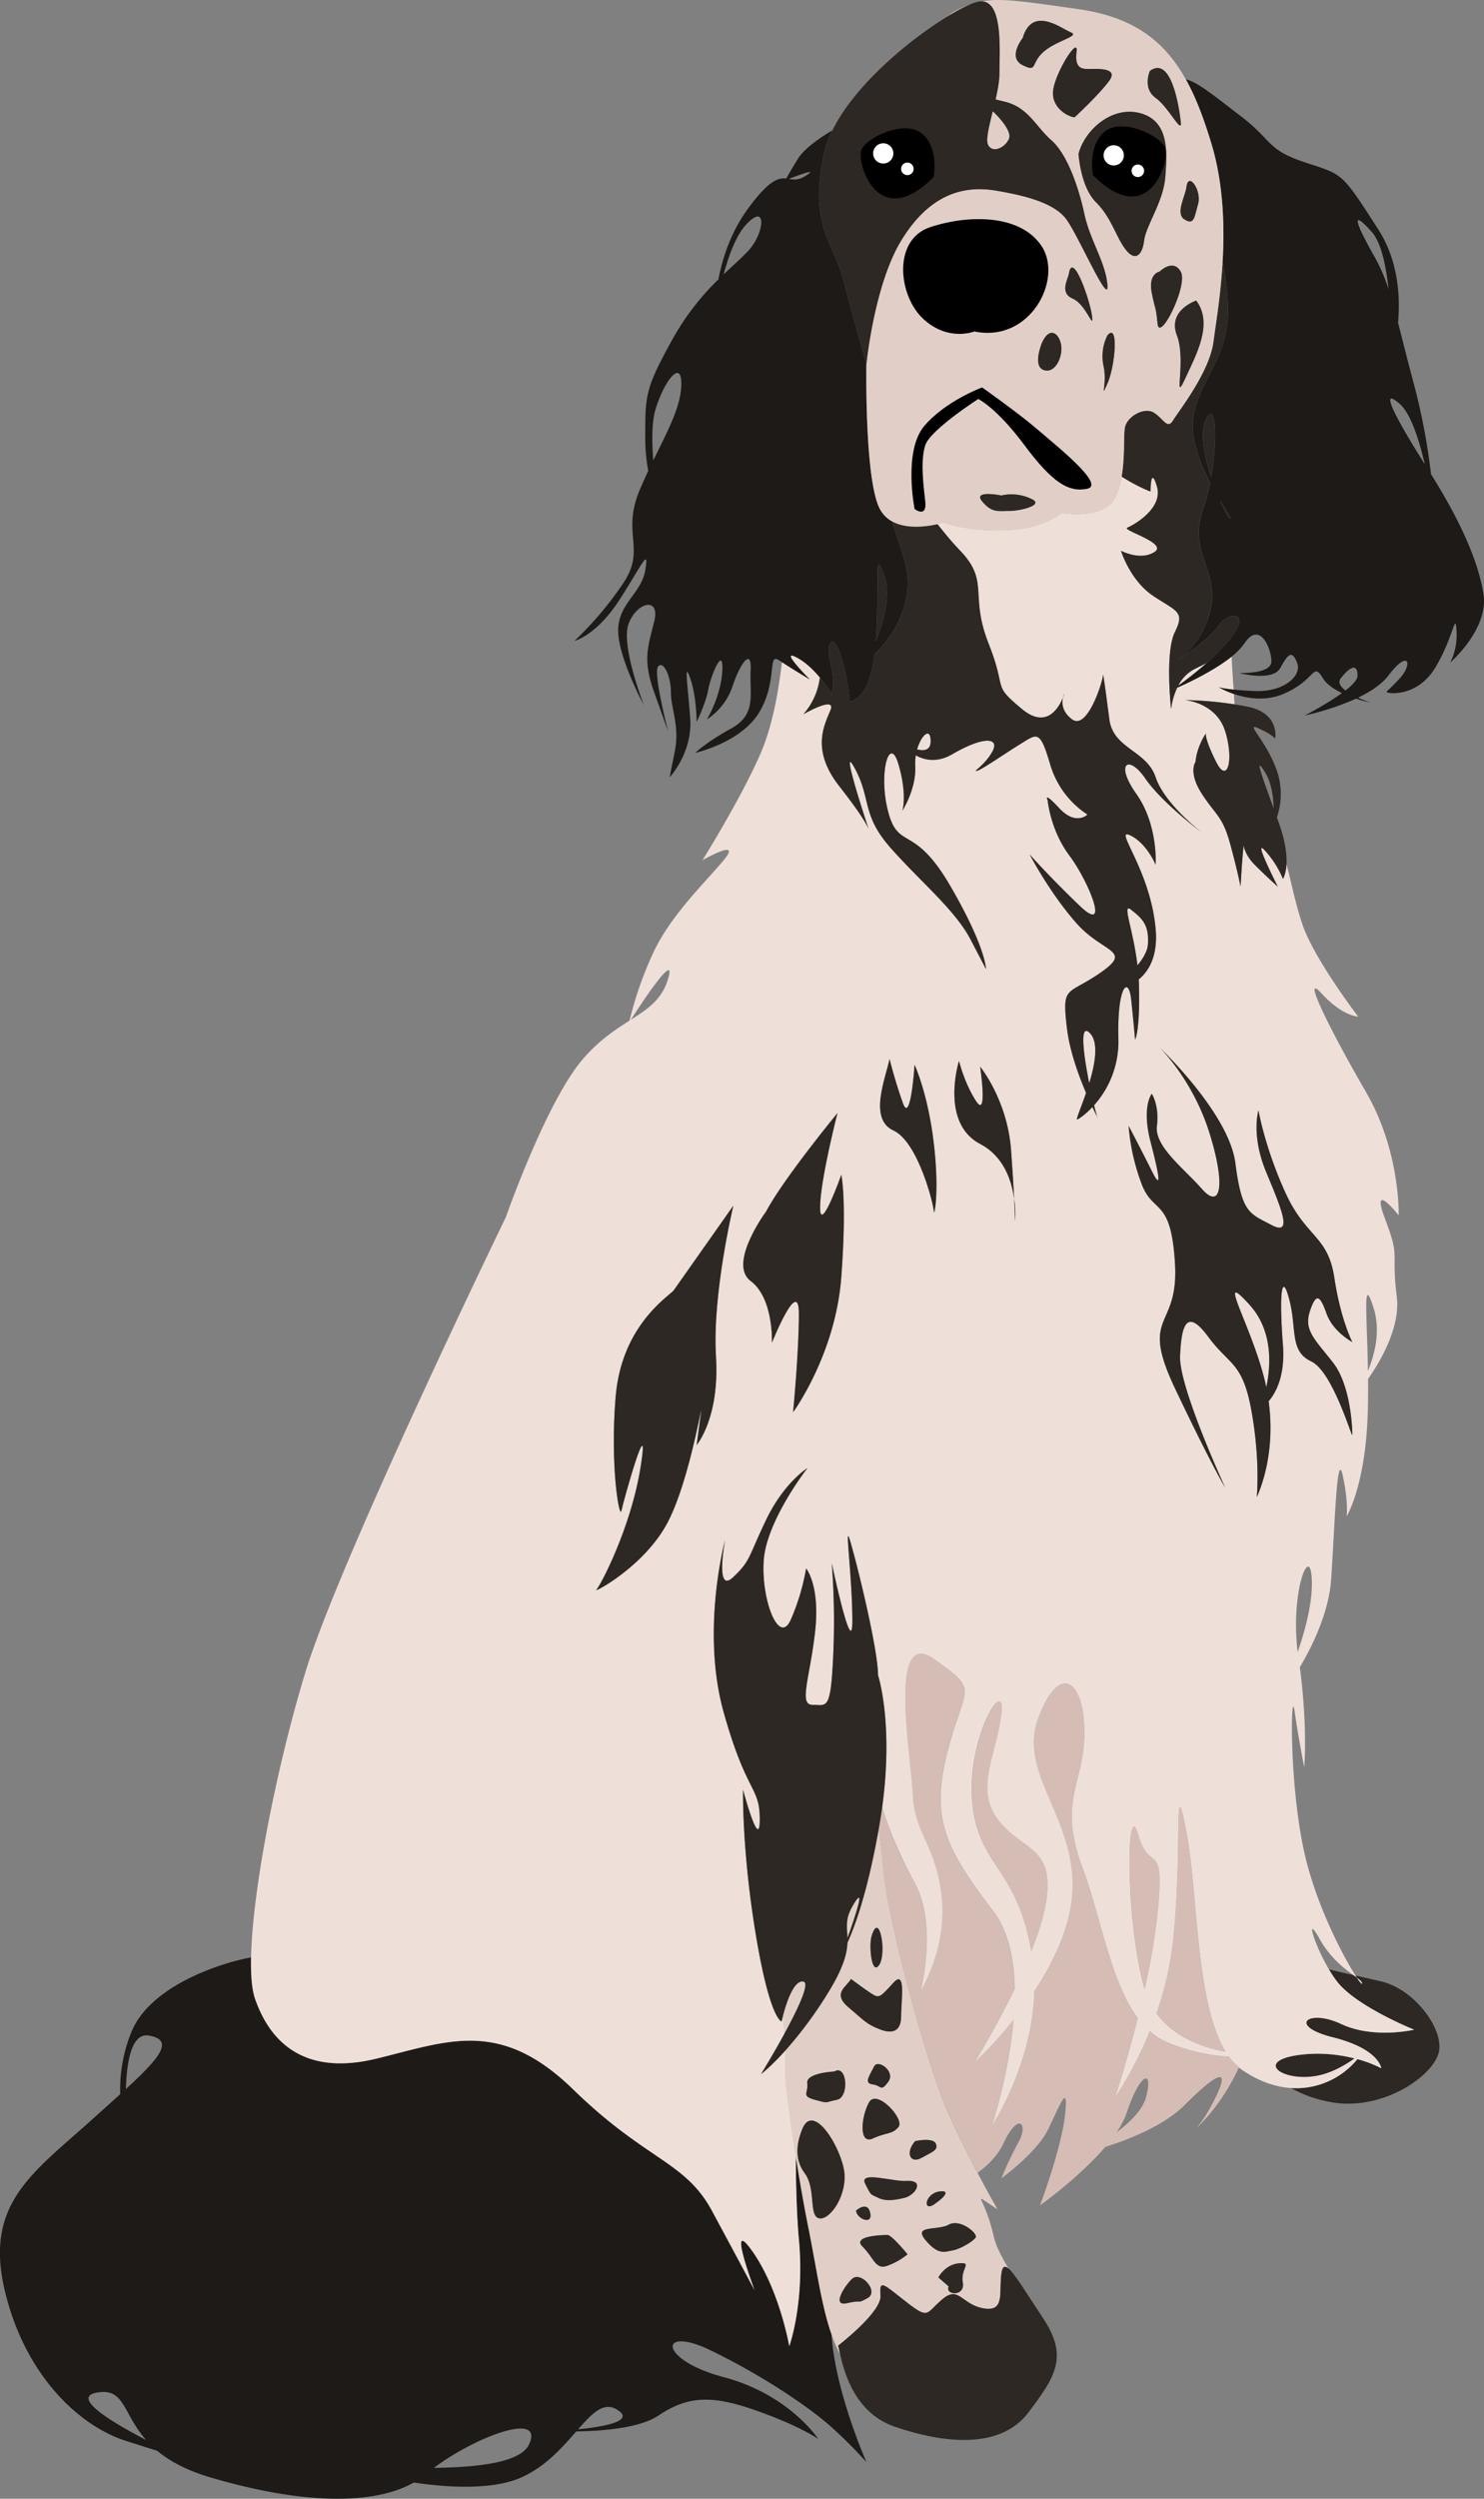 <svg xmlns="http://www.w3.org/2000/svg" viewBox="0 0 955.45 1607.67"><rect x="0" y="0" width="955.45" height="1607.67" fill="#808080" stroke="none"/><defs><style>.cls-1{fill:none;}.cls-2{fill:#2d2824;}.cls-3{fill:#d5bdb6;}.cls-4{fill:#1d1a17;}.cls-5{fill:#eedfd9;}.cls-6{fill:#e1cfc7;}.cls-7{fill:#fff;}</style></defs><title>ENGLISH SETTER 1</title><g id="Layer_2" data-name="Layer 2"><g id="Layer_1-2" data-name="Layer 1"><path class="cls-1" d="M279.38,1587.79c26.91-.33,55.57-3.15,61.14-14.9C351,1550.69,305.48,1568.07,279.38,1587.79Z"/><path class="cls-1" d="M397.63,1550.54c-8.84-5.68-16.08,1.81-25.47,12.5C388.06,1561.43,409,1557.84,397.63,1550.54Z"/><path class="cls-1" d="M849.6,1247.57c-9.54-17-3.69,3.19,5.95,19.49,5,1.21,10.36,2.45,15.73,3.68C865.57,1266.63,856.61,1260,849.6,1247.57Z"/><path class="cls-1" d="M814.42,496.77c-7.19-11.51-1.89,2.61,5.6,23.33C819.86,512.76,818.67,503.57,814.42,496.77Z"/><path class="cls-1" d="M62.38,1539.37c-16.81,3.06,9.18,18.81,31.65,30.48C79,1552.76,80.38,1536.09,62.38,1539.37Z"/><path class="cls-1" d="M725.44,1359.32a52.81,52.81,0,0,1-6.6,12.66c8.54-6.36,16.82-14.35,19-22.59C742.82,1330.76,734.13,1333.25,725.44,1359.32Z"/><path class="cls-1" d="M422.05,263.34c-2.49,8.19-2.38,21-1.44,32.89,9.33-19.21,17.36-33.75,18-47.79C439.44,230.23,427.85,244.3,422.05,263.34Z"/><path class="cls-1" d="M429.92,630.46c6.64-21-18.32,17.18-23.79,25.69C417.09,649.11,425.88,643.25,429.92,630.46Z"/><path class="cls-1" d="M807.8,444.62c19,.83,30.63-9.93,27.32-18.21s-5.79-5.79-10.76,3.31S797.87,433,797.87,433s20.69.83,20.69-7.45-7.45-26.49-17.38-11.59a40.17,40.17,0,0,1-8.19,8.46c.37,8.57.87,15.49,1.27,21.25C797.6,444,802,444.37,807.8,444.62Z"/><path class="cls-1" d="M480,145c-6.23,7-10.83,19.59-14,31.51,6.17-5.87,11.63-10.59,15.69-15C492.42,149.93,494.07,129.24,480,145Z"/><path class="cls-1" d="M518.08,113.51c10.1-6.06-4.45-.62-10.23,1.62C510.81,115.58,513.73,116.11,518.08,113.51Z"/><path class="cls-1" d="M95.91,1309.66c-11.16-2-14.34,16.54-14.85,34.42C103.26,1323.64,112.26,1312.54,95.91,1309.66Z"/><path class="cls-1" d="M884.37,841.54c-7.14-22.43-4.23,3.69-3.65,40.55C885.25,871,889,856,884.37,841.54Z"/><path class="cls-1" d="M883.13,149.1c-14.9-16.56-9.11-3.31,1.66,15.73A114,114,0,0,1,894,186.12C892.37,170.76,889.19,155.83,883.13,149.1Z"/><path class="cls-1" d="M874,434.69c0-8.28-5-5.79-10.76,1.66-2.07,2.66-.22,5.43,3,7.88C870.76,440.7,874,437.26,874,434.69Z"/><path class="cls-1" d="M835.49,1062.9c4.77-13.84,9.14-30.23,9.14-43.8C844.64,990.1,830.53,1022.25,835.49,1062.9Z"/><path class="cls-1" d="M901.34,260c-14.31-12.72-1.9,10.44,16,38.68C913.6,282.75,908.28,266.19,901.34,260Z"/><path class="cls-2" d="M876.92,1276.13c0,.81-1.29-.61-3.4-3.77-.67-.5-1.42-1-2.24-1.62-5.37-1.23-10.74-2.47-15.73-3.68a78.55,78.55,0,0,0,5.23,7.83c12.42,16.14,49.67,31,49.67,31s-26.08,6.21-47.18-3.73-34.77,1.24-5,8.69,31,19.87,31,19.87a77.35,77.35,0,0,0-15.37-5.87l-.77.91a51,51,0,0,1-42,17.67,82.66,82.66,0,0,0,29.6,9.64c32.28,3.73,63.33-18.63,65.81-33.53s-16.14-39.73-37.25-44.7c-5.19-1.22-10.91-2.52-16.67-3.83l.85,1.31C875.63,1273.92,876.92,1275.08,876.92,1276.13Z"/><path class="cls-2" d="M847.12,1335.73c10.22-1.7,19.38-7.29,25-11.32a94,94,0,0,0-35-2.34C807.39,1325.8,824.77,1339.46,847.12,1335.73Z"/><path class="cls-3" d="M791.26,1323.34a123.17,123.17,0,0,1-38.51-8.72,42.52,42.52,0,0,1-12.51-7.71c-10.49,26-22.25,42.47-22.25,42.47s7.33-22.41,14.53-50.89c-17.5-23.35-23.33-63.71-35.64-96.87-16.14-43.46,1.24-53.39,1.24-86.92s-16.14-45.94-29.8-8.69,29.8,68.29,21.11,120.44c-3.26,19.58-12.82,38.63-23.5,54.79-1.32,47.61-27.41,86.76-27.41,86.76s10.94-32.83,14-68.34A259.42,259.42,0,0,1,627.34,1327s13.41-21.8,25.87-47.37c-.32-18.83-3.86-36.82-13.45-49.48-31-41-41-59.6-29.8-103.06s21.11-38.49-8.69-59.6-14.9,60.84-13.66,86.92,14.9,32.28,18.63,65.81-13.66,60.84-13.66,60.84,11.18-42.22-3.73-69.53c-9-16.41-17-35.06-20.93-48.69q-.78,5.75-1.83,11.85c-.13.76-.27,1.48-.4,2.23,1,7.23,2.19,16.69,3.29,28.4,2.9,30.63,27.32,121.68,41,152.73,6.2,14.09,13.42,28.42,19.46,39.89,6.53-4.74,12.88-11,16.55-18.78,9.93-21.11,16.14-12.42,9.93-1.24a238,238,0,0,0-11.18,23.59s22.35-16.14,29.8-31,13.66-32.28,11.18-9.93-16.14,58.36-16.14,58.36,25.1-17.84,42.06-37.62c14.95-4.73,37.72-13.6,51.07-26.95,21.11-21.11,28.56-23.59,21.11-7.45s-13.66,22.35-13.66,22.35,15.57-13.28,27.46-39A37.59,37.59,0,0,1,791.26,1323.34Zm-53.41,26c-2.2,8.24-10.47,16.24-19,22.59a52.81,52.81,0,0,0,6.6-12.66C734.13,1333.25,742.82,1330.76,737.85,1349.39Z"/><path class="cls-3" d="M755.24,1248.81a213.53,213.53,0,0,1-10.67,46.56c11.28,15.47,29.89,22,44.56,24.76-19.45-31.71-17.68-101.13-25.2-140.85C755.24,1133.34,761.45,1191.7,755.24,1248.81Z"/><path class="cls-3" d="M643.49,1171.83c-16.14-19.87-2.48-41,1.24-68.29s-22.35,13.66-18.63,55.88c3.65,41.38,28.78,42.21,38,96,4.33-10.8,7.74-21.29,9.23-30.21C679.49,1188,659.63,1191.7,643.49,1171.83Z"/><path class="cls-3" d="M732.89,1180.52c-7.45-26.08-8.69,52.15,3.73,98.09.11.42.24.83.36,1.25a418.68,418.68,0,0,0,8.33-48.43C750.27,1181.76,740.34,1206.6,732.89,1180.52Z"/><path class="cls-4" d="M512.32,1387.26c.05,20.34.75,39.9,2,54,3.73,41-6.21,68.29-6.21,68.29s-6.21-36-23.59-60.84,1.24,24.83,1.24,24.83-9.93-18.63-27.32-50.91-42.22-32.28-89.4-78.23-80.71-31-126.65-19.87-68.29-9.93-78.23-38.49c-2-5.86-2.82-15.07-2.58-26.63-18.71,3.34-64.5,17.82-76.88,47.74a98,98,0,0,0-7.3,40.22c-5.6,5.1-11.92,10.72-18.78,16.9-37.25,33.53-68.29,53.39-55.88,108S50,1560.48,81,1570.41c8.23,2.63,14.87,4.74,20.22,6.42,7.71,6.41,18.52,12.5,34.42,17.17,57,16.75,103.87,18.43,130.8,3.23,23,3.47,51.18,4.74,69.11-3.23,15.77-7,26.6-19.52,35.45-29.63,15.8-.25,40.58-2,52.71-10.1,18.63-12.42,33.53-13.66,62.08-3.73s41,18.63,41,18.63-18.63-28.56-60.84-39.73-42.22-33.53-8.69-17.38,64.57,37.25,78.23,49.67a306.94,306.94,0,0,1,22.35,22.35s-20.16-45.38-22.48-82.21c-6.42-18.35-9.43-41.31-14.77-68C517.47,1418.4,514.66,1402.11,512.32,1387.26Zm-416.41-77.6c16.36,2.89,7.35,14-14.85,34.42C81.57,1326.2,84.75,1307.69,95.91,1309.66ZM62.38,1539.37c18-3.27,16.6,13.4,31.65,30.48C71.56,1558.18,45.57,1542.42,62.38,1539.37Zm278.14,33.53c-5.57,11.75-34.23,14.57-61.14,14.9C305.48,1568.07,351,1550.69,340.52,1572.89Zm31.65-9.85c9.39-10.69,16.63-18.18,25.47-12.5C409,1557.84,388.06,1561.43,372.16,1563Z"/><path class="cls-5" d="M794.26,443.71c-.41-5.76-.91-12.68-1.27-21.25-11.22,9.06-28.17,17-35.07,20A44.39,44.39,0,0,0,754,456.21s-4.14-36.42,2.48-49.67.83-13.24-14.07-23.18-20.69-29-20.69-29,12.42,6.62,21.52.83-21.52-14.07-17.38-15.73,23.18-12.42,19-26.49-4.14,3.31-4.14,3.31a112.79,112.79,0,0,1-18.61-9.67A49.17,49.17,0,0,1,718,320c-7.45,14.9-34.77,9.93-34.77,9.93s-9.93,9.93-34.77,11.18-41-5-41-5-1.51.48-4,1c3.94,4.91,8.54,10.74,14.72,17.18,19,19.87,5.79,28.14,18.21,59.6s1.66,25.66,21.52,42.22c16,13.34,23.94-1.25,26.43-7.43a11.14,11.14,0,0,1,.89-2.5s-.29,1-.89,2.5c-.77,3.22-.86,9,5.85,14.05,9.93,7.45,19.87-24.83,19.87-28.14s1.66,9.11,4.14,28.14,24,19.87,29.8,37.25,29.8,35.59,29.8,35.59-25.66-19-36.42-34.77-19.87-9.93-5.79,9.93,12.42,45.53,12.42,45.53-5.79-14.07-16.56-19,13.24,22.35,16.56,60.43c1.48,17.07-4.19,26.81-10.9,32.37.06,1.07.11,2.14.14,3.22.83,29.8-2.48,35.59-2.48,35.59s-.83-9.93-2.48-25.66-9.11-9.11-8.28,24.83a61.41,61.41,0,0,1-15.64,43c.86,3.52,1.6,6.21,2.05,7.53.42.84.57,1.16.34.83a4.47,4.47,0,0,1-.34-.83c-.58-1.17-1.69-3.37-3.11-6.37-4.73,5-8.85,7.71-9.79,8s2.32-7.26,5.7-17.09c-4.88-11.4-10.6-27.09-12.32-41.68-3.31-28.14,0-20.69,21.52-35.59s1.66-12.42-15.73-32.28-29.8-43.87-29.8-43.87,12.42,14.07,32.28,33.11,5.79-15.73-6.62-32.28S674.53,515,674.53,515s-3.31-6.62,7.45,5,18.21,4.14,18.21,4.14a58.14,58.14,0,0,1-24-32.28c-6.62-22.35-8.28-19.87-19-13.24S632.31,495.12,629,495.94s5-3.31,9.93-12.42-5.79-9.93-25.66,1.66c-9.74,5.68-17.87,4-23.65.81a31.35,31.35,0,0,0-.36,6.64c.83,14.9-8.28,29-8.28,29s3.31-9.93-2.48-29.8-13.24,5.79-6.62,30.63,16.56,7.45,39.73,47.18,23.18,53.81,23.18,53.81l-9.93-19c-9.93-19-32.28-37.25-51.32-58.77s-12.42-31.46-23.18-51.32c-10.07-18.59,6.68,32.39,8.87,39a4.33,4.33,0,0,1,.23.71l-.23-.71c-.79-2-4.23-8.89-18.8-27.44C522.22,482.7,530.49,467,534.63,457s-17.38,2.48-17.38,2.48a43.8,43.8,0,0,0,10.6-23.66c-3.92-4.64-9.07-9.74-14.74-12.76-12.42-6.62,8.28,14.07,8.28,14.07s-10.47-6.28-17.95-11.15c-2.43,20.4-6.31,41.65-13.92,59.17-12.42,28.56-37.25,68.29-37.25,68.29s26.08-14.9,13.66,0-34.77,36-45.94,60.84a233.72,233.72,0,0,0-14.66,42.34c-9.07,5.82-19.55,12.56-30,24.71-23.59,27.32-49.67,101.82-49.67,101.82s-106.78,219.78-129.13,293c-17.76,58.23-34,138.42-34.87,183.21-.23,11.56.55,20.77,2.58,26.63,9.93,28.56,32.28,49.67,78.23,38.49s79.47-26.08,126.65,19.87,72,45.94,89.4,78.23,27.32,50.91,27.32,50.91-18.63-49.67-1.24-24.83,23.59,60.84,23.59,60.84,9.93-27.32,6.21-68.29c-1.28-14.11-2-33.67-2-54-4.25-27-6.9-49.2-6.66-52.77s.16-8.76-.1-15.16c-9.46,10.53-15.63,15.16-15.63,15.16s7.67-12.49,15.07-26c-.23-3.88-.5-7.94-.8-12.09-.66,2.5-1,4.19-1,4.19s-7.45-.83-16.56-55.46-8.28-93.54-8.28-93.54,10.76,40.56,10.76,19-8.28-15.73-23.18-68.71.83-110.92.83-110.92-6.62,34.77,5,24,9.93-13.24,21.52-37.25,26.49-33.11,26.49-33.11-26.49,33.94-28.14,59.6,9.93,54.63,17.38,38.08a142.54,142.54,0,0,0,9.93-33.11s9.11,10.76,5.79,40.56-10.76,47.18-1.66,47.18,11.59,4.14,13.24-29.8a490.32,490.32,0,0,0-.83-61.26s13.24,62.91,13.24,37.25-4.14-57.12-2.48-54.63,19,70.36,19,89.4c0,0,10.11,30.36,2.66,85,3.93,13.62,12,32.27,20.93,48.69,14.9,27.32,3.73,69.53,3.73,69.53s17.38-27.32,13.66-60.84-17.38-39.73-18.63-65.81-16.14-108,13.66-86.92,19.87,16.14,8.69,59.6-1.24,62.08,29.8,103.06c9.59,12.66,13.13,30.66,13.45,49.48-12.46,25.57-25.87,47.37-25.87,47.37a259.42,259.42,0,0,0,25.13-27.37c-3,35.52-14,68.34-14,68.34s26.09-39.15,27.41-86.76c10.67-16.16,20.23-35.21,23.5-54.79,8.69-52.15-34.77-83.19-21.11-120.44s29.8-24.83,29.8,8.69-17.38,43.46-1.24,86.92c12.31,33.16,18.14,73.52,35.64,96.87-7.2,28.48-14.53,50.89-14.53,50.89s11.76-16.49,22.25-42.47a42.52,42.52,0,0,0,12.51,7.71,123.17,123.17,0,0,0,38.51,8.72,37.59,37.59,0,0,0,6.33,6.88c.76.63,1.54,1.23,2.34,1.78,10.9,7.41,21.49,10.83,31.24,11.47a51,51,0,0,0,42-17.67l.77-.91a77.35,77.35,0,0,1,15.37,5.87s-1.24-12.42-31-19.87-16.14-18.63,5-8.69,47.18,3.73,47.18,3.73-37.25-14.9-49.67-31a78.55,78.55,0,0,1-5.23-7.83c-9.64-16.3-15.49-36.45-5.95-19.49,7,12.46,16,19.06,21.68,23.17.82.59,1.57,1.13,2.24,1.62l-.85-1.31c-8.07-12.54-25.49-45.59-33-79.36-9.93-44.7-8.69-108-6.21-90.64s6.21,36,6.21,36,2.23-25.7-2.84-64.38c8.76-14.78,18.85-36,20.22-57.31,2.48-38.49,3.73-83.19,7.45-65.81S867,975.65,867,975.65s12.42-19.87,13.66-68.29c.18-6.85.2-13.62.14-20.13,8.86-12.7,20.88-33.94,18.48-53.13-3.73-29.8,2.48-23.59-7.45-49.67s8.69-2.48,8.69-2.48,1.24-41-21.11-79.47-42.22-78.23-28.56-63.33,23.59,14.9,23.59,14.9-28.56-37.25-36-59.6c-4.72-14.16-7-26.81-10.16-38.3-.38,6.51-2.26,9.33-2.26,9.33a61.54,61.54,0,0,0-11.59-18.21c-8.28-9.11,8.28,23.18,8.28,23.18s-5.79-5-14.9-14.07-6.62-17.38-7.45-9.11-1.66,23.18-1.66,23.18-1.66-9.11-6.62-27.32-9.11-18.21-18.21-32.28-4.14-20.69-4.14-20.69c.83-9.93,6.62-18.21,6.62-18.21s-.83,3.31,6.62,18.21,11.59-1.66,5.79-19.87-25.66-19.87-25.66-19.87a231.34,231.34,0,0,1,31.75,2.76c-.09-2-.23-4.23-.39-6.63a53.8,53.8,0,0,1-9.84-4.4S786.63,442.94,794.26,443.71ZM429.92,630.46c-4,12.79-12.83,18.65-23.79,25.69C411.6,647.64,436.56,609.42,429.92,630.46Zm31,242.13c2.48,39.73-12.42,57.12-12.42,57.12L451,911.08c2.48-18.63-6.21,39.73-21.11,68.29s-48.43,45.94-45.94,43.46,22.35-39.73,28.56-79.47-11.18,22.35-12.42,28.56-7.45-28.56-3.73-73.26,32.28-63.33,37.25-68.29l38.49-54.63S458.48,832.85,461,872.59Zm49.67,36s3.73-38.49,3.73-63.33S497,863.89,497,863.89s1.24-28.56-13.66-39.73,9.93-44.7,9.93-44.7c11.18-21.11,45.94-63.33,45.94-63.33S528,759.59,528,777s13.66-21.11,13.66-21.11,3.73,16.14,0,65.81S510.63,908.59,510.63,908.59Zm106.78-226s3.73,14.9,11.18,26.08,2.48-22.35,2.48-22.35,17.38,21.11,19.87,53.39c1.06,13.81,1.67,24.2,2,31.58a67.7,67.7,0,0,1,.47,14.36s0-4.48-.47-14.36c-1.56-11.61-6.6-27.3-21.88-35.31C605,722.34,617.41,682.61,617.41,682.61Zm-44.7-1.24s3.73,14.9,8.69,28.56,7.45-24.83,7.45-24.83,8.69,18.63,12.42,50.91,0,47.18,0,43.46-9.93-44.7-26.08-52.15S570.23,693.78,572.71,681.37Zm100.58,543.85c-1.49,8.92-4.9,19.42-9.23,30.21-9.18-53.81-34.3-54.64-38-96-3.73-42.22,22.35-83.19,18.63-55.88s-17.38,48.43-1.24,68.29S679.49,1188,673.29,1225.22Zm63.33,53.39c-12.42-45.94-11.18-124.17-3.73-98.09s17.38,1.24,12.42,50.91a418.68,418.68,0,0,1-8.33,48.43C736.85,1279.45,736.73,1279,736.61,1278.61Zm8,16.76a213.53,213.53,0,0,0,10.67-46.56c6.21-57.12,0-115.48,8.69-69.53,7.51,39.72,5.75,109.14,25.2,140.85C774.45,1317.38,755.85,1310.84,744.56,1295.37Zm127.59,29c-5.65,4-14.82,9.62-25,11.32-22.35,3.73-39.73-9.93-9.93-13.66A94,94,0,0,1,872.15,1324.41ZM835.49,1062.9c-5-40.65,9.14-72.8,9.14-43.8C844.64,1032.67,840.26,1049.06,835.49,1062.9Zm48.88-221.36c4.58,14.41.88,29.5-3.65,40.55C880.14,845.23,877.24,819.12,884.37,841.54Zm-89-93.13c4.14,32.28,9.11,32.28,23.18,39.73s6.62-9.93-3.31-33.94-5-39.73-5-39.73,4.14,24,17.38,53,27.32,27.32,31.46,54.63,11.59,41.39,11.59,41.39-12.42-6.62-16.56-18.21-6.62-14.07-10.76-1.66,3.31,18.21,14.9,33.11,12.42,43,12.42,46.36-12.42-40.56-26.49-47.18-9.11-20.69-14.07-39.73-6.62-3.31-4.14,29c1.52,19.7-4.36,30.76-9.18,36.39,4.79,35.34-6.58,58.91-7.38,61.28s2.48-19-3.31-53S792.07,879.21,778,860.17s-17.38-7.45-18.21,12.42,29,84.43,29,84.43-9.11-14.9-32.28-63.74S759,856,756.48,813,742.41,781.53,735,761.66a136.67,136.67,0,0,1-8.28-37.25s8.28,15.73,14.9,29,5,3.31-.83-19,.83-30.63.83-30.63,5,7.45,3.31,20.69,17.38,27.32,29,40.56,15.73-.83,5-35.59-32.28-55.46-32.28-55.46S791.25,716.13,795.38,748.42Z"/><path class="cls-5" d="M701.29,697c3.74-12.28,6.27-26,.56-32.14C694.71,657.17,697.61,678.69,701.29,697Z"/><path class="cls-5" d="M739.1,607.69c.83-12.42-3.31-16.56-10.76-22.35-6.39-5,1.23,12,4,35.74C736,616.63,738.82,611.88,739.1,607.69Z"/><path class="cls-5" d="M599.2,476.91c0-9.32-6.07-4.18-8.74,5.27C594.95,483.28,599.2,482.77,599.2,476.91Z"/><path class="cls-5" d="M804.49,839.47c-23.16-25.55,3,15.91,10.8,53.06C818.31,878.33,819.58,856.13,804.49,839.47Z"/><path class="cls-5" d="M758.58,441.17a230.82,230.82,0,0,0,18.48-14.72c-2.78,1.47-5.54,2.79-8.16,4.1A24.26,24.26,0,0,0,758.58,441.17Z"/><path class="cls-5" d="M876.92,1276.13c0-1.05-1.29-2.21-3.4-3.77C875.63,1275.52,876.92,1276.94,876.92,1276.13Z"/><path class="cls-6" d="M569,1205.36c-1.11-11.71-2.27-21.17-3.29-28.4-7.25,40.94-15.53,63-20.11,73-.29,6.91-2.54,16.22-12.61,32.39a263.66,263.66,0,0,1-27.42,37c.26,6.4.33,11.71.1,15.16s2.42,25.79,6.66,52.77c2.34,14.85,5.15,31.14,8.24,46.57,5.35,26.73,8.35,49.69,14.77,68a92.25,92.25,0,0,0,5.6,13c-.63-2.83-1-4.87-1.34-5.67,0,0,28.14-21.52,27.32-32.28s1.66-7.45,16.56,4.14,12.42,7.45,23.18-1.66,12.42,3.31,26.49,5.79,9.93-9.93,11.59-22.35c.61-4.58,2.13-5.32,4.62-3.2-4.51-7.58-8.22-14.67-9.59-20.81-5-22.35-12.42-27.32-5-22.35l7.45,5s-5.56-9.64-12.83-23.44c-6-11.47-13.26-25.8-19.46-39.89C596.3,1327,571.88,1236,569,1205.36Zm-7.86,40.56c5-17.38,9.93,10.76,5,18.21S559.39,1252,561.12,1245.92Zm-13.24,27.32s9.93,7.45,14.07,9.93,5,1.66,13.24-7.45,5,11.59,5,21.52-5.79,11.59-14.07,8.28-9.11-5-19.87-14.07S545.39,1278.2,547.88,1273.23Zm30.63,95.2c-4.14,5-7.45,3.31-16.56,7.45s-7.65-13.7-2.48-23.18C564.43,1343.6,582.64,1363.46,578.5,1368.43Zm-6.62-29c-5,6.62-4.14,2.48-9.93,1.66s-2.59-4.76.83-11.59C565.26,1324.56,576.85,1332.83,571.88,1339.46Zm-11.59,84.43c1.66,8.28-9.11,3.31-9.11-1.66C551.19,1422.23,558.64,1415.61,560.29,1423.89Zm-40.56-83.61c-.83-6.62,17.38-7.45,17.38-7.45,8.28-5,9.93,16.56,1.66,18.21s-5,2.48-14.07,0S520.56,1346.91,519.73,1340.28Zm7.45,86.92c-6.62-1.66-1.66-19-9.11-29s-4.37-21.21-1.66-28.14c7.45-19,26.49,14.07,27.32,29S533.8,1428.86,527.18,1427.2Zm31.46,51.32c-7.45,4.14-2.48.83-13.24,3.31s-.66-12.32,3.31-15.73C554.5,1461.14,566.09,1474.39,558.64,1478.52Zm12.42-20.69c-7.45,2.48-8.28-5-15.73-12.42s15.73-7.45,15.73-7.45c2.48-.83,13.24,12.42,13.24,12.42A44.61,44.61,0,0,1,571.05,1457.83ZM582.64,1414c-6.62,1.66-12.42,2.48-17.38,0s-4.14-.83-8.28-9.11,18.23-1.1,26.49-1.66C595.89,1402.37,589.27,1412.3,582.64,1414Zm6.62-36.42s11.59-2.48,13.24,1.66-1.66,5-9.11,9.11S582.64,1385,589.27,1377.53Zm30.63,91.06c1.66,9.11-11.59,8.28-9.11,2.48l-6.62-5.79s4.14-8.28,13.24-9.11S618.24,1459.49,619.89,1468.59Zm8.28-29c-1.66,2.48-9.93,7.45-14.9,8.28s-9.11,3.31-17.38-6.62,7.63-5.89,14.9-9.93C618.24,1427.2,629.83,1437.14,628.17,1439.62Zm-26.49-21.52c-8.28,5.79-6.17-8.28,5-8.28C610,1409.82,610,1412.3,601.68,1418.1Z"/><path class="cls-6" d="M549.53,1225.22c-5.82,9.57-4.12,14.54-3.93,21.85C550.48,1233.45,557.8,1211.64,549.53,1225.22Z"/><path class="cls-6" d="M517.25,1274.89c-6.22-1.24-11,13.88-13.05,21.47.3,4.14.57,8.21.8,12.09C513.53,1292.82,521.68,1275.78,517.25,1274.89Z"/><path class="cls-2" d="M563.94,412.48c4.79-11.84,10-29.36,5.46-42.36C562.23,349.41,566.56,378.53,563.94,412.48Z"/><path class="cls-2" d="M574.43,335.45c4.89,17.66,12.76,30.37,9,49.57-3.36,17.35-13.9,29.77-20.38,36-4,31-16,30.22-16,30.22a129.35,129.35,0,0,0-5.79-29.8c-5-14.9-9.93-8.28-6.62,5s.83,19.87.83,19.87a89.35,89.35,0,0,0-7.61-10.42,43.8,43.8,0,0,1-10.6,23.66s21.52-12.42,17.38-2.48-12.42,25.66,5.79,48.84c14.57,18.55,18,25.43,18.8,27.44-2.2-6.63-18.94-57.62-8.87-39,10.76,19.87,4.14,29.8,23.18,51.32s41.39,39.73,51.32,58.77l9.93,19s0-14.07-23.18-53.81-33.11-22.35-39.73-47.18.83-50.49,6.62-30.63,2.48,29.8,2.48,29.8,9.11-14.07,8.28-29a31.35,31.35,0,0,1,.36-6.64c5.78,3.19,13.91,4.87,23.65-.81,19.87-11.59,30.63-10.76,25.66-1.66s-13.24,13.24-9.93,12.42,17.38-10.76,28.14-17.38,12.42-9.11,19,13.24a58.14,58.14,0,0,0,24,32.28S692.74,531.54,682,520s-7.45-5-7.45-5,1.66,19,14.07,35.59,26.49,51.32,6.62,32.28-32.28-33.11-32.28-33.11,12.42,24,29.8,43.87S730,611,708.47,625.91s-24.83,7.45-21.52,35.59c1.72,14.59,7.44,30.29,12.32,41.68-3.38,9.83-6.74,17.44-5.7,17.09s5.06-3,9.79-8c1.42,3,2.53,5.2,3.11,6.37-.45-1.32-1.19-4-2.05-7.53a61.41,61.41,0,0,0,15.64-43c-.83-33.94,6.62-40.56,8.28-24.83S730.82,669,730.82,669s3.31-5.79,2.48-35.59c0-1.08-.08-2.16-.14-3.22,6.71-5.56,12.38-15.3,10.9-32.37-3.31-38.08-27.32-65.39-16.56-60.43s16.56,19,16.56,19,1.66-25.66-12.42-45.53-5-25.66,5.79-9.93,36.42,34.77,36.42,34.77-24-18.21-29.8-35.59-27.32-18.21-29.8-37.25-4.14-31.46-4.14-28.14-9.93,35.59-19.87,28.14c-6.72-5-6.62-10.83-5.85-14.05C681.92,455,674,469.55,658,456.21c-19.87-16.56-9.11-10.76-21.52-42.22s.83-39.73-18.21-59.6c-6.17-6.44-10.77-12.27-14.72-17.18C597,338.68,583.89,340.62,574.43,335.45ZM701.29,697c-3.67-18.26-6.58-39.78.56-32.14C707.55,670.93,705,684.67,701.29,697Zm27-111.61c7.45,5.79,11.59,9.93,10.76,22.35-.28,4.19-3.1,8.94-6.72,13.39C729.56,597.35,721.94,580.37,728.33,585.34ZM599.2,476.91c0,5.87-4.25,6.37-8.74,5.27C593.13,472.73,599.2,467.58,599.2,476.91Z"/><path class="cls-2" d="M684.4,448.78c.6-1.49.89-2.5.89-2.5A11.14,11.14,0,0,0,684.4,448.78Z"/><path class="cls-2" d="M706.47,718.62a4.47,4.47,0,0,0,.34.83C707,719.78,706.89,719.46,706.47,718.62Z"/><path class="cls-2" d="M559.23,533.32l.23.71A4.33,4.33,0,0,0,559.23,533.32Z"/><path class="cls-2" d="M788.76,470.28c5.79,18.21,1.66,34.77-5.79,19.87s-6.62-18.21-6.62-18.21-5.79,8.28-6.62,18.21c0,0-5,6.62,4.14,20.69s13.24,14.07,18.21,32.28,6.62,27.32,6.62,27.32.83-14.9,1.66-23.18-1.66,0,7.45,9.11,14.9,14.07,14.9,14.07-16.56-32.28-8.28-23.18A61.54,61.54,0,0,1,826,565.48s1.88-2.82,2.26-9.33c.33-5.71-.48-14.27-4.74-26.27l-1.42-4a46.27,46.27,0,0,0-.24-30.79c-7.45-19.87-20.69-30.63-11.59-26.49S821,475.25,821,475.25s3.31-16.56-18.21-20.69c-2.72-.52-5.39-1-8-1.38a231.34,231.34,0,0,0-31.75-2.76S783,452.07,788.76,470.28Zm25.66,26.49c4.25,6.8,5.44,16,5.6,23.33C812.54,499.38,807.23,485.27,814.42,496.77Z"/><path class="cls-2" d="M746.55,673.92s21.52,20.69,32.28,55.46,6.62,48.84-5,35.59-30.63-27.32-29-40.56-3.31-20.69-3.31-20.69-6.62,8.28-.83,30.63,7.45,32.28.83,19-14.9-29-14.9-29A136.67,136.67,0,0,0,735,761.66c7.45,19.87,19,8.28,21.52,51.32s-23.18,31.46,0,80.29S788.76,957,788.76,957s-29.8-64.57-29-84.43,4.14-31.46,18.21-12.42,22.35,15.73,28.14,49.67,2.48,55.46,3.31,53,12.16-25.94,7.38-61.28c4.82-5.64,10.7-16.7,9.18-36.39-2.48-32.28-.83-48,4.14-29s0,33.11,14.07,39.73,26.49,50.49,26.49,47.18-.83-31.46-12.42-46.36-19-20.69-14.9-33.11,6.62-9.93,10.76,1.66,16.56,18.21,16.56,18.21-7.45-14.07-11.59-41.39-18.21-25.66-31.46-54.63-17.38-53-17.38-53-5,15.73,5,39.73,17.38,41.39,3.31,33.94-19-7.45-23.18-39.73S746.55,673.92,746.55,673.92Zm57.95,165.56c15.09,16.65,13.82,38.85,10.8,53.06C807.47,855.39,781.33,813.92,804.49,839.47Z"/><path class="cls-2" d="M533,1282.34c10.06-16.17,12.32-25.47,12.61-32.39,4.57-10,12.85-32.06,20.11-73,.13-.75.27-1.47.4-2.23q1.06-6.11,1.83-11.85c7.45-54.64-2.66-85-2.66-85,0-19-17.38-86.92-19-89.4s2.48,29,2.48,54.63-13.24-37.25-13.24-37.25a490.32,490.32,0,0,1,.83,61.26c-1.66,33.94-4.14,29.8-13.24,29.8s-1.66-17.38,1.66-47.18-5.79-40.56-5.79-40.56a142.54,142.54,0,0,1-9.93,33.11c-7.45,16.56-19-12.42-17.38-38.08s28.14-59.6,28.14-59.6-14.9,9.11-26.49,33.11-9.93,26.49-21.52,37.25-5-24-5-24-15.73,57.95-.83,110.92,23.18,47.18,23.18,68.71-10.76-19-10.76-19-.83,38.91,8.28,93.54,16.56,55.46,16.56,55.46.36-1.68,1-4.19c2-7.59,6.83-22.72,13.05-21.47,4.43.89-3.72,17.93-12.25,33.56-7.39,13.55-15.07,26-15.07,26s6.17-4.63,15.63-15.16A263.66,263.66,0,0,0,533,1282.34Zm12.63-35.27c-.19-7.3-1.89-12.28,3.93-21.85C557.8,1211.64,550.48,1233.45,545.6,1247.07Z"/><path class="cls-2" d="M546.22,1291.45c10.76,9.11,11.59,10.76,19.87,14.07s14.07,1.66,14.07-8.28,3.31-30.63-5-21.52-9.11,9.93-13.24,7.45-14.07-9.93-14.07-9.93C545.39,1278.2,535.46,1282.34,546.22,1291.45Z"/><path class="cls-2" d="M524.7,1351c9.11,2.48,5.79,1.66,14.07,0s6.62-23.18-1.66-18.21c0,0-18.21.83-17.38,7.45S515.59,1348.56,524.7,1351Z"/><path class="cls-2" d="M543.74,1399.06c-.83-14.9-19.87-48-27.32-29-2.71,6.94-5.79,18.21,1.66,28.14s2.48,27.32,9.11,29S544.57,1414,543.74,1399.06Z"/><path class="cls-2" d="M583.47,1403.2c-8.26.55-30.63-6.62-26.49,1.66s3.31,6.62,8.28,9.11,10.76,1.66,17.38,0S595.89,1402.37,583.47,1403.2Z"/><path class="cls-2" d="M610.79,1431.34c-7.27,4-23.18,0-14.9,9.93s12.42,7.45,17.38,6.62,13.24-5.79,14.9-8.28S618.24,1427.2,610.79,1431.34Z"/><path class="cls-2" d="M559.47,1352.7c-5.17,9.48-6.62,27.32,2.48,23.18s12.42-2.48,16.56-7.45S564.43,1343.6,559.47,1352.7Z"/><path class="cls-2" d="M562.78,1329.52c-3.41,6.83-6.62,10.76-.83,11.59s5,5,9.93-1.66S565.26,1324.56,562.78,1329.52Z"/><path class="cls-2" d="M571.05,1438s-23.18,0-15.73,7.45,8.28,14.9,15.73,12.42a44.61,44.61,0,0,0,13.24-7.45S573.54,1437.14,571.05,1438Z"/><path class="cls-2" d="M548.7,1466.11c-4,3.41-14.07,18.21-3.31,15.73s5.79.83,13.24-3.31S554.5,1461.14,548.7,1466.11Z"/><path class="cls-2" d="M601.68,1418.1c8.28-5.79,8.28-8.28,5-8.28C595.51,1409.82,593.41,1423.89,601.68,1418.1Z"/><path class="cls-2" d="M560.29,1423.89c-1.66-8.28-9.11-1.66-9.11-1.66C551.19,1427.2,561.95,1432.17,560.29,1423.89Z"/><path class="cls-2" d="M617.41,1456.17c-9.11.83-13.24,9.11-13.24,9.11l6.62,5.79c-2.48,5.79,10.76,6.62,9.11-2.48S626.52,1455.35,617.41,1456.17Z"/><path class="cls-2" d="M644.73,1462.8c-1.66,12.42,2.48,24.83-11.59,22.35s-15.73-14.9-26.49-5.79-8.28,13.24-23.18,1.66-17.38-14.9-16.56-4.14-27.32,32.28-27.32,32.28c.32.8.7,2.84,1.34,5.67,2.65,11.86,9.7,37.79,35.09,46.48,31.46,10.76,67.88,14.9,86.09-9.11s25.66-36.42,9.11-61.26c-10.45-15.67-17.6-27.71-21.87-31.34C646.85,1457.48,645.34,1458.22,644.73,1462.8Z"/><path class="cls-2" d="M602.51,1379.19c-1.66-4.14-13.24-1.66-13.24-1.66-6.62,7.45-3.31,14.9,4.14,10.76S604.17,1383.33,602.51,1379.19Z"/><path class="cls-2" d="M566.09,1264.13c5-7.45,0-35.59-5-18.21C559.39,1252,561.12,1271.58,566.09,1264.13Z"/><path class="cls-2" d="M541.67,755.87S528,794.36,528,777s11.18-60.84,11.18-60.84-34.77,42.22-45.94,63.33c0,0-24.83,33.53-9.93,44.7S497,863.89,497,863.89s17.38-43.46,17.38-18.63-3.73,63.33-3.73,63.33,27.32-37.25,31-86.92S541.67,755.87,541.67,755.87Z"/><path class="cls-2" d="M575.19,727.31c16.14,7.45,26.08,48.43,26.08,52.15s3.73-11.18,0-43.46-12.42-50.91-12.42-50.91-2.48,38.49-7.45,24.83-8.69-28.56-8.69-28.56C570.23,693.78,559.05,719.86,575.19,727.31Z"/><path class="cls-2" d="M653,771.31c.47,9.88.47,14.36.47,14.36A67.7,67.7,0,0,0,653,771.31Z"/><path class="cls-2" d="M631.07,736c15.29,8,20.33,23.69,21.88,35.31-.35-7.38-1-17.77-2-31.58-2.48-32.28-19.87-53.39-19.87-53.39s5,33.53-2.48,22.35-11.18-26.08-11.18-26.08S605,722.34,631.07,736Z"/><path class="cls-2" d="M396.39,898.66c-3.73,44.7,2.48,79.47,3.73,73.26s18.63-68.29,12.42-28.56-26.08,77-28.56,79.47,31-14.9,45.94-43.46,23.59-86.92,21.11-68.29l-2.48,18.63s14.9-17.38,12.42-57.12,11.18-96.85,11.18-96.85l-38.49,54.63C428.68,835.34,400.12,854,396.39,898.66Z"/><path class="cls-2" d="M755.24,270.37c-3.73,6.21-6.21-1.24-12.42-5s-17.38,2.48-18.63,9.93c-.9,5.42.16,18.72-2.06,31.31a112.79,112.79,0,0,0,18.61,9.67s0-17.38,4.14-3.31-14.9,24.83-19,26.49,26.49,9.93,17.38,15.73-21.52-.83-21.52-.83,5.79,19,20.69,29,20.69,9.93,14.07,23.18S754,456.21,754,456.21a44.39,44.39,0,0,1,3.93-13.75c-1.94.85-3.1,1.33-3.1,1.33s1.42-1,3.76-2.62a24.26,24.26,0,0,1,10.31-10.62c2.63-1.31,5.39-2.63,8.16-4.1a123.18,123.18,0,0,0,15.84-16.6c13.24-17.38-3.31-15.73-8.28-7.45-4.41,7.34-22.48,19.89-26.51,22.63-.52.36-.81.55-.81.55l.81-.55a56.54,56.54,0,0,0,21.54-34.22c5-24-14.9-35.59-5-63.74a122.54,122.54,0,0,0,4.41-16.53A111,111,0,0,1,768.9,283.2C763.1,255.89,784.62,241,789.59,212c2.31-13.46.32-29.78-2.46-43.4-1.3,22.39-4.6,41.11-5.82,50.85C778.83,239.33,759,264.16,755.24,270.37Z"/><path class="cls-2" d="M776.35,270c-4,8.43-1,23.66,3.41,37.12C784.23,281.86,782.83,256.34,776.35,270Z"/><path class="cls-2" d="M792.07,333.7c1.11,0-2.25-4.64-6.81-12.19C788.43,328.75,791.26,333.7,792.07,333.7Z"/><path class="cls-4" d="M955.15,382.54c-3.21-21.64-15.74-48.71-33.81-77.45a412.48,412.48,0,0,0-10.89-57.47c-4.44-16.56-7.6-29.42-10.33-40,1.5-16.93.16-40-12.84-60.18-24-37.25-22.35-34.77-47.18-43S819.39,90.33,798.7,74.6c-15.64-11.89-27.49-21.87-35.21-23.55,6.58,11.8,11.78,25.74,16.59,41.76,7.59,25.31,8.41,52.54,7.06,75.8,2.78,13.62,4.77,29.94,2.46,43.4-5,29-26.49,43.87-20.69,71.19a111,111,0,0,0,10.21,27.34,122.54,122.54,0,0,1-4.41,16.53c-9.93,28.14,9.93,39.73,5,63.74A56.54,56.54,0,0,1,758.12,425c4-2.74,22.1-15.29,26.51-22.63,5-8.28,21.52-9.93,8.28,7.45a123.18,123.18,0,0,1-15.84,16.6,230.82,230.82,0,0,1-18.48,14.72c-2.33,1.67-3.76,2.62-3.76,2.62s1.16-.48,3.1-1.33c6.9-3,23.85-11,35.07-20a40.17,40.17,0,0,0,8.19-8.46c9.93-14.9,17.38,3.31,17.38,11.59S797.87,433,797.87,433s21.52,5.79,26.49-3.31,7.45-11.59,10.76-3.31-8.28,19-27.32,18.21c-5.79-.25-10.2-.58-13.54-.92-7.63-.77-9.64-1.57-9.64-1.57a53.8,53.8,0,0,0,9.84,4.4c8.2,2.8,20.42,5,32.38-.26,20.69-9.11,18.21-20.69,24.83-9.93,2.44,4,7.24,7.14,12.33,9.58-10,7.3-23.92,14.43-23.92,14.43a170.67,170.67,0,0,0,33-10.83,92.42,92.42,0,0,0,9.22,2.55s-3.7-1.24-7.91-3.18c7.84-3.77,15.14-8.5,19.49-14.21,13.24-17.38,15.73-7.45,7.45,1.66s-9.11,8.28-8.28,9.11,19.87,3.31,31.46-16.56,12.42-35.59,13.24-23.18-4.14,20.69-4.14,20.69S958.46,404.89,955.15,382.54ZM776.35,270c6.49-13.62,7.89,11.9,3.41,37.12C775.33,293.62,772.33,278.39,776.35,270Zm15.73,63.74c-.81,0-3.65-4.95-6.81-12.19C789.83,329.06,793.18,333.7,792.07,333.7Zm71.19,102.65c5.79-7.45,10.76-9.93,10.76-1.66,0,2.57-3.27,6-7.77,9.54C863,441.77,861.19,439,863.26,436.34Zm21.52-271.51c-10.76-19-16.56-32.28-1.66-15.73,6.06,6.73,9.24,21.66,10.89,37A114,114,0,0,0,884.78,164.83ZM901.34,260c6.93,6.16,12.25,22.73,16,38.68C899.44,270.46,887,247.31,901.34,260Z"/><path class="cls-4" d="M758.12,425l-.81.55S757.6,425.4,758.12,425Z"/><path class="cls-4" d="M513.11,423.1c5.67,3,10.82,8.12,14.74,12.76a89.35,89.35,0,0,1,7.61,10.42s2.48-6.62-.83-19.87,1.66-19.87,6.62-5a129.35,129.35,0,0,1,5.79,29.8s12.08.73,16-30.22c6.48-6.23,17-18.65,20.38-36,3.72-19.2-4.15-31.91-9-49.57a19.25,19.25,0,0,1-7.93-8c-9.93-18.63-8.69-93.13-8.69-93.13s-8.69-31-14.9-54.63S520.56,145,530.49,99a66.38,66.38,0,0,1,5.43-15.13c-8.11,4.7-18.28,12-22,18-4.57,7.43-6.78,11.31-7.7,13-5.07-.53-11,.82-24.58,19.29-11.1,15.06-16.49,32-19.11,45.59a166,166,0,0,0-29.73,38.84c-17.38,31.46-17.38,35.59-17.38,62.91A119.39,119.39,0,0,0,417.36,303c-1.74,3.7-3.5,7.57-5.24,11.63-12.42,29,4.14,38.08-10.76,60.43a217.81,217.81,0,0,1-31.46,37.25s14.07-3.31,29-26.49,19-33.94,16.56-19S398,388.33,398,405.72s16.56,48,16.56,48-14.9-38.08-9.93-52.15,20.69-18.21,16.56-1.66-7.45,24.83,0,45.53,9.11,25.66,9.11,25.66-9.93-38.08-6.62-42.22,8.28,5.79,8.28,16.56,5.79,21.52,2.48,38.08l-3.31,16.56s14.9-15.73,13.24-38.08-4.14-37.25,0-25.66,4.14,28.14,4.14,28.14,5.79-11.59,7.45-20.69,9.93-29,9.11-12.42-9.93,31.46-9.93,31.46a41.07,41.07,0,0,0,16.56-21.52c5-14.9,12.42-24.83,11.59-9.93s4.14,28.14-12.42,37.25-23.18,15.73-23.18,15.73,29.8-6.62,41.39-26.49,5-38.08,12.42-33.11l1.92,1.26c7.48,4.87,17.95,11.15,17.95,11.15S500.69,416.48,513.11,423.1Zm-74.5-174.66c-.64,14-8.66,28.59-18,47.79-.94-11.91-1.05-24.7,1.44-32.89C427.85,244.3,439.44,230.23,438.61,248.44Zm43-86.92c-4.05,4.37-9.52,9.09-15.69,15,3.2-11.92,7.8-24.55,14-31.51C494.07,129.24,492.42,149.93,481.65,161.52Zm82.29,251c2.62-33.95-1.71-63.07,5.46-42.36C573.9,383.12,568.74,400.63,563.94,412.48Zm-45.87-299c-4.34,2.61-7.27,2.07-10.23,1.62C513.63,112.89,528.18,107.45,518.08,113.51Z"/><path class="cls-6" d="M636,92.81c2.48,6.21,11.18,2.48,13.66-3.73,1.53-3.82-4-11.39-10.49-17.52C636.88,81,634.72,89.53,636,92.81Z"/><path class="cls-6" d="M643.49,46.87c0,5-1.1,11-2.48,17.13,2,.46,4.09,1,6.2,1.5,14.9,3.73,19.87,16.14,29.8,24.83s17.38,29.8,21.11,47.18,13.66,31,14.9,45.94S693.15,148.69,685.7,140s-22.35-13.66-44.7-17.38-43.46,3.73-60.84,32.28-22.35,79.47-22.35,79.47-1.24,74.5,8.69,93.13a19.25,19.25,0,0,0,7.93,8c9.46,5.17,22.6,3.23,29.09,1.76,2.45-.55,4-1,4-1s16.14,6.21,41,5S683.22,330,683.22,330s27.32,5,34.77-9.93a49.17,49.17,0,0,0,4.15-13.39c2.22-12.58,1.15-25.89,2.06-31.31,1.24-7.45,12.42-13.66,18.63-9.93s8.69,11.18,12.42,5,23.59-31,26.08-50.91c1.22-9.74,4.52-28.46,5.82-50.85,1.35-23.26.53-50.49-7.06-75.8-4.81-16-10-30-16.59-41.76C749.66,26.26,729.73,10.94,694.39,5.9,658.7.8,644-1.39,631.82.92,645.87.84,643.49,32.23,643.49,46.87ZM713,215.74c7.45-8.69,5,19.87,0,31s0,0-2.48-11.18A30,30,0,0,1,713,215.74Zm28.56-27.32c-2.48-12.42,5-13.66,5-13.66s8.69-8.69,13.66,0-13.66,45.94-14.9,33.53S744.06,200.84,741.58,188.42Zm29.8-57.12c-2.48,8.69-2.48,13.66-8.69,9.93s.46-14.83,1.24-21.11C765.17,110.2,773.86,122.61,771.38,131.31ZM688.19,176c2.48-14.9,13.66,17.38,14.9,27.32s-3.73-7.45-12.42-11.18S687.54,179.88,688.19,176Zm-17.38,44.7c5-11.18,11.18-6.21,12.42,1.24s-3.73,18.63-11.18,16.14S670.8,220.71,670.8,220.71Zm-21.11,108c-7.45,0-11.18,1.24-17.38-6.21s12.42-3.73,12.42-3.73a29.42,29.42,0,0,1,19.87,2.48C672,325,657.14,328.73,649.69,328.73Zm113-84.43c-7.45,16.14,1.24-12.42-5-28.56s12.42-22.35,12.42-22.35C781.31,208.29,770.14,228.16,762.69,244.3ZM740.34,45.63C754,35.7,759,68,760.2,77.91s-7.45-8.69-16.14-14.9S740.34,45.63,740.34,45.63Zm-6.21,27.32c18.63,5,17.38,24.83,16.14,41s-12.42,31-13.66,41-6.21,13.66-12.42,5-8.69-19.87-18.63-29.8-11.18-31-11.18-31C698.12,84.12,715.5,68,734.13,72.95Zm-41-39.73c-1.24,9.93,2.48,11.18,7.45,11.18s19.87-1.24,13.66,7.45-22.35,23.59-22.35,23.59c-3.73,0-16.14-6.21-13.66-18.63S694.39,23.28,693.15,33.21Zm-34.77-8.69c6.21-21.11,24.83-6.21,31-3.73s-8.69,5-17.38,12.42-3.73,13.66-13.66,8.69S658.39,24.52,658.39,24.52Z"/><path class="cls-6" d="M614.93,7.14A24.75,24.75,0,0,0,610,10.61a118.57,118.57,0,0,1,14-7.5A89.54,89.54,0,0,0,614.93,7.14Z"/><path class="cls-2" d="M542.91,179.73c6.21,23.59,14.9,54.63,14.9,54.63s5-50.91,22.35-79.47,38.49-36,60.84-32.28,37.25,8.69,44.7,17.38,28.56,58.36,27.32,43.46-11.18-28.56-14.9-45.94S686.94,99,677,90.33s-14.9-21.11-29.8-24.83c-2.11-.53-4.2-1-6.2-1.5,1.38-6.11,2.48-12.17,2.48-17.13,0-14.64,2.38-46-11.66-46-.25,0-.49,0-.76,0A25.12,25.12,0,0,0,624,3.11a118.57,118.57,0,0,0-14,7.5c-24,14.62-59.56,43.75-74.06,73.28A66.38,66.38,0,0,0,530.49,99C520.56,145,536.7,156.14,542.91,179.73ZM649.69,89.09C647.21,95.3,638.52,99,636,92.81c-1.31-3.28.85-11.77,3.17-21.25C645.7,77.7,651.22,85.27,649.69,89.09Z"/><path class="cls-2" d="M760.2,174.76c-5-8.69-13.66,0-13.66,0s-7.45,1.24-5,13.66,2.48,7.45,3.73,19.87S765.17,183.46,760.2,174.76Z"/><path class="cls-2" d="M762.69,141.24c6.21,3.73,6.21-1.24,8.69-9.93s-6.21-21.11-7.45-11.18C763.14,126.41,756.48,137.51,762.69,141.24Z"/><path class="cls-2" d="M678.25,56.8c-2.48,12.42,9.93,18.63,13.66,18.63,0,0,16.14-14.9,22.35-23.59s-8.69-7.45-13.66-7.45-8.69-1.24-7.45-11.18S680.74,44.39,678.25,56.8Z"/><path class="cls-2" d="M694.39,99s1.24,21.11,11.18,31,12.42,21.11,18.63,29.8,11.18,5,12.42-5,12.42-24.83,13.66-41,2.48-36-16.14-41S698.12,84.12,694.39,99Z"/><path class="cls-2" d="M658.39,41.9c9.93,5,5-1.24,13.66-8.69s23.59-9.93,17.38-12.42-24.83-17.38-31,3.73C658.39,24.52,648.45,36.94,658.39,41.9Z"/><path class="cls-2" d="M757.72,215.74c6.21,16.14-2.48,44.7,5,28.56s18.63-36,7.45-50.91C770.14,193.39,751.51,199.6,757.72,215.74Z"/><path class="cls-2" d="M744.06,63c8.69,6.21,17.38,24.83,16.14,14.9S754,35.7,740.34,45.63C740.34,45.63,735.37,56.8,744.06,63Z"/><path class="cls-2" d="M664.59,321.28a29.42,29.42,0,0,0-19.87-2.48s-18.63-3.73-12.42,3.73,9.93,6.21,17.38,6.21S672,325,664.59,321.28Z"/><path class="cls-2" d="M672,238.09c7.45,2.48,12.42-8.69,11.18-16.14s-7.45-12.42-12.42-1.24C670.8,220.71,664.59,235.61,672,238.09Z"/><path class="cls-2" d="M690.67,192.15c8.69,3.73,13.66,21.11,12.42,11.18s-12.42-42.22-14.9-27.32C687.54,179.88,682,188.42,690.67,192.15Z"/><path class="cls-2" d="M713,246.78c5-11.18,7.45-39.73,0-31a30,30,0,0,0-2.48,19.87C713,246.78,708.05,258,713,246.78Z"/><path d="M627.34,213.26s-16.76,6.83-32.9-8.07-19.87-50.91,4.35-59,58.36-8.69,72,12.42S663.35,220.71,627.34,213.26Z"/><path d="M588.85,327.49s-7.45-37.25,6.21-53.39,37.25-24.83,37.25-24.83,23,16.14,36,27.32S711.78,312,700,314.45s-22.35-3.73-40.35-27.94-29.8-29.8-29.8-29.8-31,19.87-34.15,29.8-1.24,24.83,0,36S588.85,327.49,588.85,327.49Z"/><path d="M703.71,112.68S700,94.05,711.16,84.74s36,2.48,39.11,10.55S739.72,148.69,703.71,112.68Z"/><path d="M601.1,113.92S604.82,95.3,593.65,86s-36,2.48-39.11,10.55S565.09,149.93,601.1,113.92Z"/><circle class="cls-7" cx="568.67" cy="98.71" r="6.52"/><circle class="cls-7" cx="584.2" cy="108.64" r="4.04"/><circle class="cls-7" cx="717.06" cy="99.95" r="6.52"/><circle class="cls-7" cx="732.58" cy="109.89" r="4.04"/></g></g></svg>